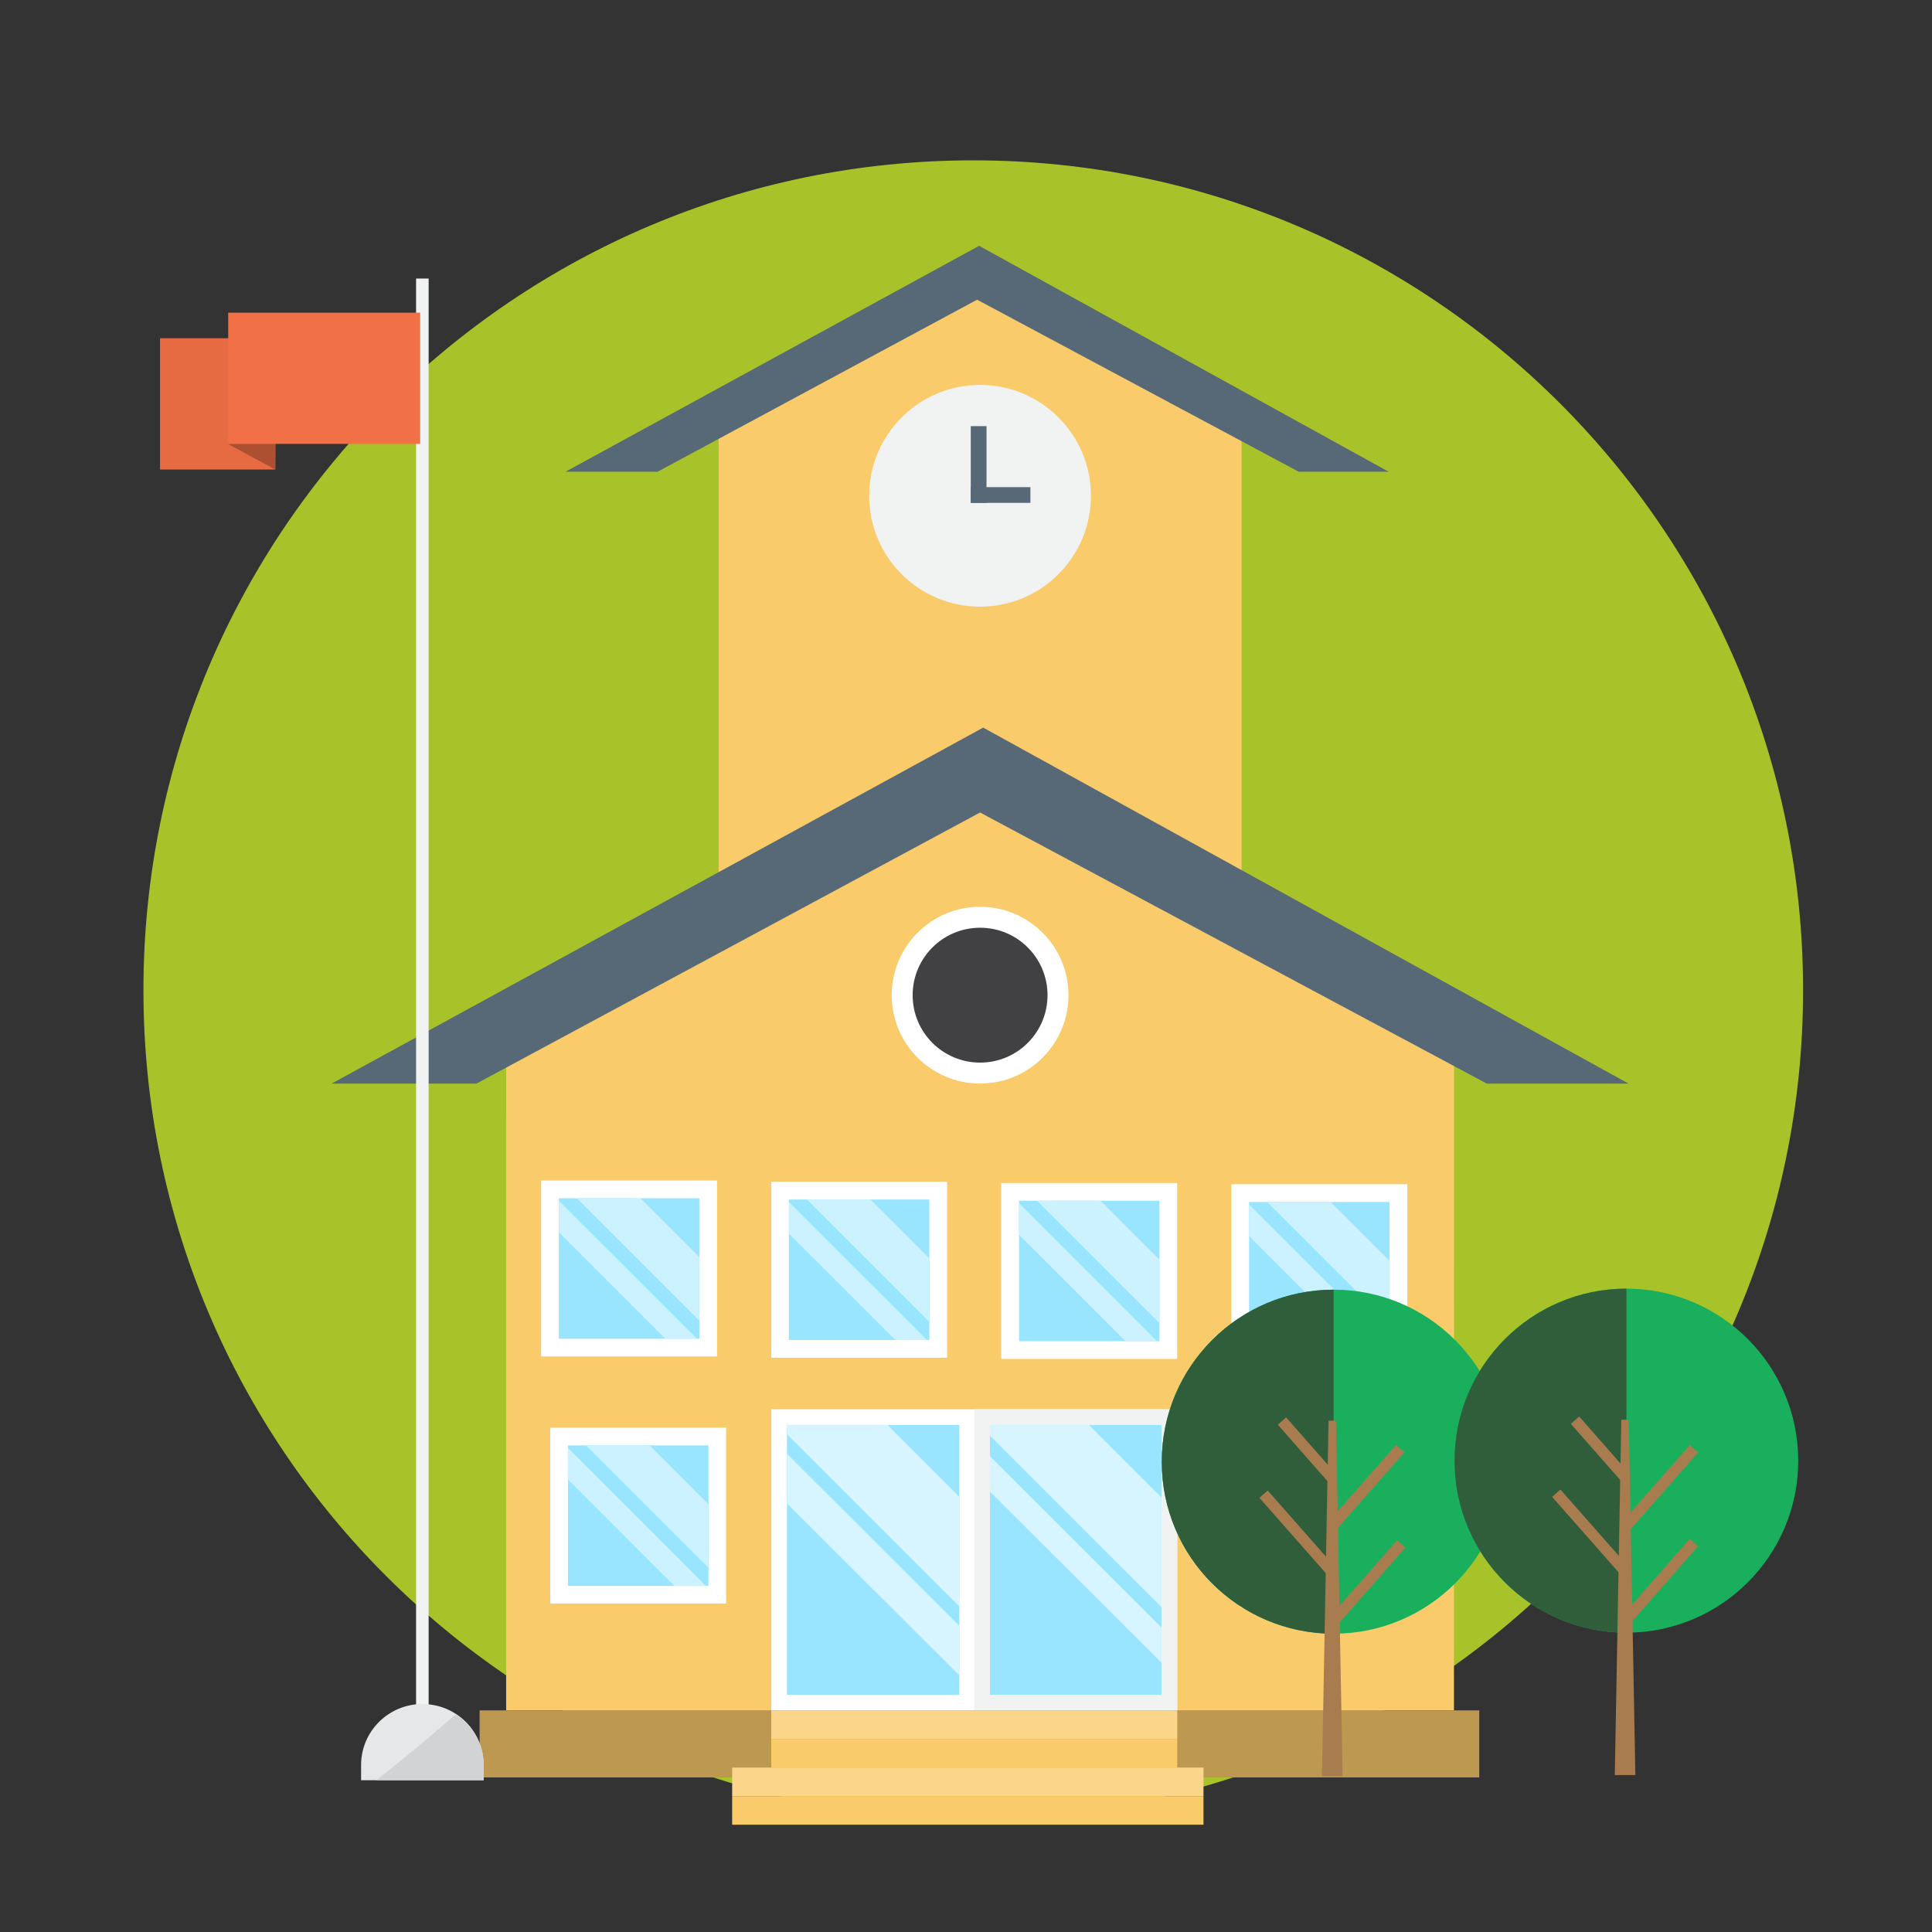 <?xml version="1.0" encoding="utf-8"?>
<!-- Generator: Adobe Illustrator 16.0.0, SVG Export Plug-In . SVG Version: 6.00 Build 0)  -->
<!DOCTYPE svg PUBLIC "-//W3C//DTD SVG 1.1//EN" "http://www.w3.org/Graphics/SVG/1.1/DTD/svg11.dtd">
<svg version="1.1" id="Layer_1" xmlns="http://www.w3.org/2000/svg" xmlns:xlink="http://www.w3.org/1999/xlink" x="0px" y="0px"
	 width="100px" height="100px" viewBox="0 0 100 100" enable-background="new 0 0 100 100" xml:space="preserve">
<rect x="0" y="0" width="100" height="100" fill="#333333" stroke="none"/>
<path fill="#FACB6B" d="M90.171,49.248c0,22.458-18.205,40.602-40.659,40.602c-22.455,0-40.659-18.145-40.659-40.602
	c0-22.454,18.204-40.657,40.659-40.657C71.966,8.59,90.171,26.793,90.171,49.248z"/>
<g>
	<path fill="#A8C329" d="M93.327,51.251c0,23.724-19.229,42.89-42.951,42.89c-23.721,0-42.952-19.166-42.952-42.89
		C7.424,27.529,26.655,8.3,50.376,8.3C74.098,8.3,93.327,27.529,93.327,51.251z"/>
	<g>
		<g>
			<polygon fill="#FACB6B" points="64.264,22.143 50.729,14.418 37.195,22.143 37.195,60.678 64.264,60.678 			"/>
			<polygon fill="#FACB6B" points="75.257,88.529 26.198,88.529 26.2,55.07 50.729,40.373 75.26,55.07 			"/>
			<g>
				<rect x="28.007" y="61.104" fill="#FFFFFF" width="9.108" height="9.107"/>
				<rect x="28.925" y="62.023" fill="#99E5FF" width="7.272" height="7.27"/>
				<polygon fill="#CCF2FF" points="36.197,68.355 36.197,65.068 33.148,62.023 29.863,62.023 				"/>
				<polygon fill="#CCF2FF" points="28.925,63.779 34.439,69.293 36.072,69.293 28.925,62.15 				"/>
			</g>
			<g>
				<rect x="39.919" y="61.166" fill="#FFFFFF" width="9.105" height="9.109"/>
				<rect x="40.832" y="62.086" fill="#99E5FF" width="7.271" height="7.271"/>
				<polygon fill="#CCF2FF" points="48.104,68.419 48.104,65.134 45.054,62.086 41.771,62.086 				"/>
				<polygon fill="#CCF2FF" points="40.832,63.848 46.346,69.357 47.977,69.357 40.832,62.215 				"/>
			</g>
			<g>
				<rect x="51.824" y="61.232" fill="#FFFFFF" width="9.107" height="9.104"/>
				<rect x="52.744" y="62.15" fill="#99E5FF" width="7.27" height="7.271"/>
				<polygon fill="#CCF2FF" points="60.014,68.484 60.014,65.199 56.967,62.15 53.682,62.15 				"/>
				<polygon fill="#CCF2FF" points="52.744,63.91 58.254,69.421 59.887,69.421 52.744,62.279 				"/>
			</g>
			<g>
				<rect x="63.734" y="61.295" fill="#FFFFFF" width="9.107" height="9.109"/>
				<rect x="64.652" y="62.215" fill="#99E5FF" width="7.271" height="7.271"/>
				<polygon fill="#CCF2FF" points="71.925,68.547 71.925,65.262 68.873,62.215 65.588,62.215 				"/>
				<polygon fill="#CCF2FF" points="64.652,63.977 70.162,69.486 71.797,69.486 64.652,62.342 				"/>
			</g>
			<g>
				<rect x="28.479" y="73.895" fill="#FFFFFF" width="9.106" height="9.105"/>
				<rect x="29.396" y="74.814" fill="#99E5FF" width="7.273" height="7.271"/>
				<polygon fill="#CCF2FF" points="36.669,81.148 36.669,77.864 33.621,74.814 30.334,74.814 				"/>
				<polygon fill="#CCF2FF" points="29.396,76.575 34.906,82.087 36.54,82.087 29.396,74.941 				"/>
			</g>
			<g>
				<rect x="64.204" y="74.09" fill="#FFFFFF" width="9.108" height="9.104"/>
				<rect x="65.121" y="75.01" fill="#99E5FF" width="7.271" height="7.268"/>
				<polygon fill="#CCF2FF" points="72.395,81.343 72.395,78.055 69.343,75.01 66.059,75.01 				"/>
				<polygon fill="#CCF2FF" points="65.121,76.77 70.635,82.277 72.268,82.277 65.121,75.135 				"/>
			</g>
			<polygon fill="#576877" points="50.891,37.661 17.163,56.087 24.663,56.087 50.729,42.055 76.957,56.087 84.295,56.087 			"/>
			<polygon fill="#576877" points="50.68,12.723 29.267,24.419 34.032,24.419 50.575,15.512 67.225,24.419 71.883,24.419 			"/>
			<circle fill="#FFFFFF" cx="50.729" cy="51.51" r="4.575"/>
			<circle fill="#414042" cx="50.729" cy="51.51" r="3.491"/>
			<circle fill="#F1F2F2" cx="50.727" cy="25.662" r="5.739"/>
			<rect x="50.247" y="22.056" fill="#576877" width="0.815" height="3.972"/>
			<rect x="50.247" y="25.214" fill="#576877" width="3.087" height="0.814"/>
			<rect x="39.919" y="72.941" fill="#FFFFFF" width="21.015" height="15.588"/>
			<rect x="40.733" y="73.757" fill="#99E5FF" width="8.923" height="13.962"/>
			<rect x="50.425" y="72.941" fill="#F1F2F2" width="10.509" height="15.588"/>
			<rect x="51.238" y="73.757" fill="#99E5FF" width="8.879" height="13.962"/>
			<polygon fill="#D6F5FF" points="40.733,74.234 49.656,83.154 49.656,77.477 45.937,73.757 40.733,73.757 			"/>
			<polygon fill="#D6F5FF" points="51.238,74.312 60.117,83.186 60.117,77.508 56.367,73.757 51.238,73.757 			"/>
			<polygon fill="#D6F5FF" points="51.238,77.204 60.117,86.062 60.117,84.24 51.238,75.376 			"/>
			<polygon fill="#D6F5FF" points="40.733,77.818 49.656,86.717 49.656,84.158 40.733,75.248 			"/>
		</g>
		<rect x="24.824" y="88.529" fill="#BC9850" width="51.742" height="3.47"/>
		<rect x="39.919" y="88.529" fill="#FBD589" width="21.015" height="1.478"/>
		<rect x="39.919" y="90.007" fill="#FACB6B" width="21.015" height="1.481"/>
		<rect x="37.897" y="91.488" fill="#FBD589" width="24.396" height="1.479"/>
		<rect x="37.897" y="92.968" fill="#FACB6B" width="24.396" height="1.479"/>
		<g>
			<g>
				<path fill="#1AAF5D" d="M77.924,75.66c0,4.924-3.992,8.9-8.896,8.9c-4.908,0-8.896-3.978-8.896-8.9
					c0-4.922,3.986-8.908,8.896-8.908C73.932,66.752,77.924,70.738,77.924,75.66z"/>
				<path fill="#305E3B" d="M69.027,84.561c-4.908,0-8.896-3.977-8.896-8.899c0-4.922,3.986-8.908,8.896-8.908V84.561z"/>
			</g>
			<polygon fill="#A97C50" points="68.424,91.93 68.766,73.535 69.15,73.535 69.493,91.93 			"/>
			<g>
				
					<rect x="70.43" y="79.226" transform="matrix(-0.751 -0.66 0.66 -0.751 69.841 190.077)" fill="#A97C50" width="0.574" height="5.32"/>
			</g>
			<g>
				
					<rect x="64.531" y="79.024" transform="matrix(-0.661 -0.75 0.75 -0.661 52.096 182.157)" fill="#A97C50" width="5.329" height="0.572"/>
			</g>
			<g>
				
					<rect x="65.67" y="74.732" transform="matrix(-0.66 -0.751 0.751 -0.66 55.972 175.356)" fill="#A97C50" width="3.958" height="0.573"/>
			</g>
			<g>
				
					<rect x="70.428" y="74.365" transform="matrix(-0.751 -0.661 0.661 -0.751 72.911 181.571)" fill="#A97C50" width="0.575" height="5.327"/>
			</g>
		</g>
		<g>
			<g>
				<path fill="#1AAF5D" d="M93.076,75.609c0,4.918-3.992,8.897-8.895,8.897c-4.906,0-8.897-3.979-8.897-8.897
					c0-4.922,3.991-8.91,8.897-8.91C89.084,66.699,93.076,70.688,93.076,75.609z"/>
				<path fill="#305E3B" d="M84.184,84.508c-4.906,0-8.898-3.979-8.898-8.898s3.992-8.909,8.898-8.909V84.508z"/>
			</g>
			<polygon fill="#A97C50" points="83.581,91.877 83.919,73.484 84.305,73.484 84.646,91.877 			"/>
			<g>
				
					<rect x="85.584" y="79.173" transform="matrix(-0.752 -0.659 0.659 -0.752 96.57 199.971)" fill="#A97C50" width="0.574" height="5.322"/>
			</g>
			<g>
				
					<rect x="79.687" y="78.97" transform="matrix(-0.661 -0.75 0.75 -0.661 77.306 193.439)" fill="#A97C50" width="5.328" height="0.572"/>
			</g>
			<g>
				
					<rect x="80.828" y="74.684" transform="matrix(-0.66 -0.751 0.751 -0.66 81.176 186.66)" fill="#A97C50" width="3.952" height="0.574"/>
			</g>
			<g>
				
					<rect x="85.584" y="74.305" transform="matrix(-0.751 -0.66 0.66 -0.751 99.612 191.467)" fill="#A97C50" width="0.576" height="5.33"/>
			</g>
		</g>
		<rect x="21.536" y="14.418" fill="#F1F2F2" width="0.65" height="76.266"/>
		<path fill="#E6E7E8" d="M25.034,92.145v-0.791c0-1.74-1.421-3.154-3.172-3.154l0,0c-1.749,0-3.172,1.414-3.172,3.154v0.791H25.034
			z"/>
		<rect x="8.283" y="17.508" fill="#E66A42" width="5.965" height="6.794"/>
		<path fill="#D1D3D4" d="M25.034,92.145v-0.791c0-1.101-0.572-2.068-1.432-2.633c-1.296,1.137-2.692,2.303-4.127,3.424H25.034z"/>
		<polygon fill="#AD5032" points="11.793,22.977 14.248,24.302 14.269,22.687 		"/>
		<rect x="11.812" y="16.184" fill="#F17046" width="9.936" height="6.793"/>
	</g>
</g>
</svg>
